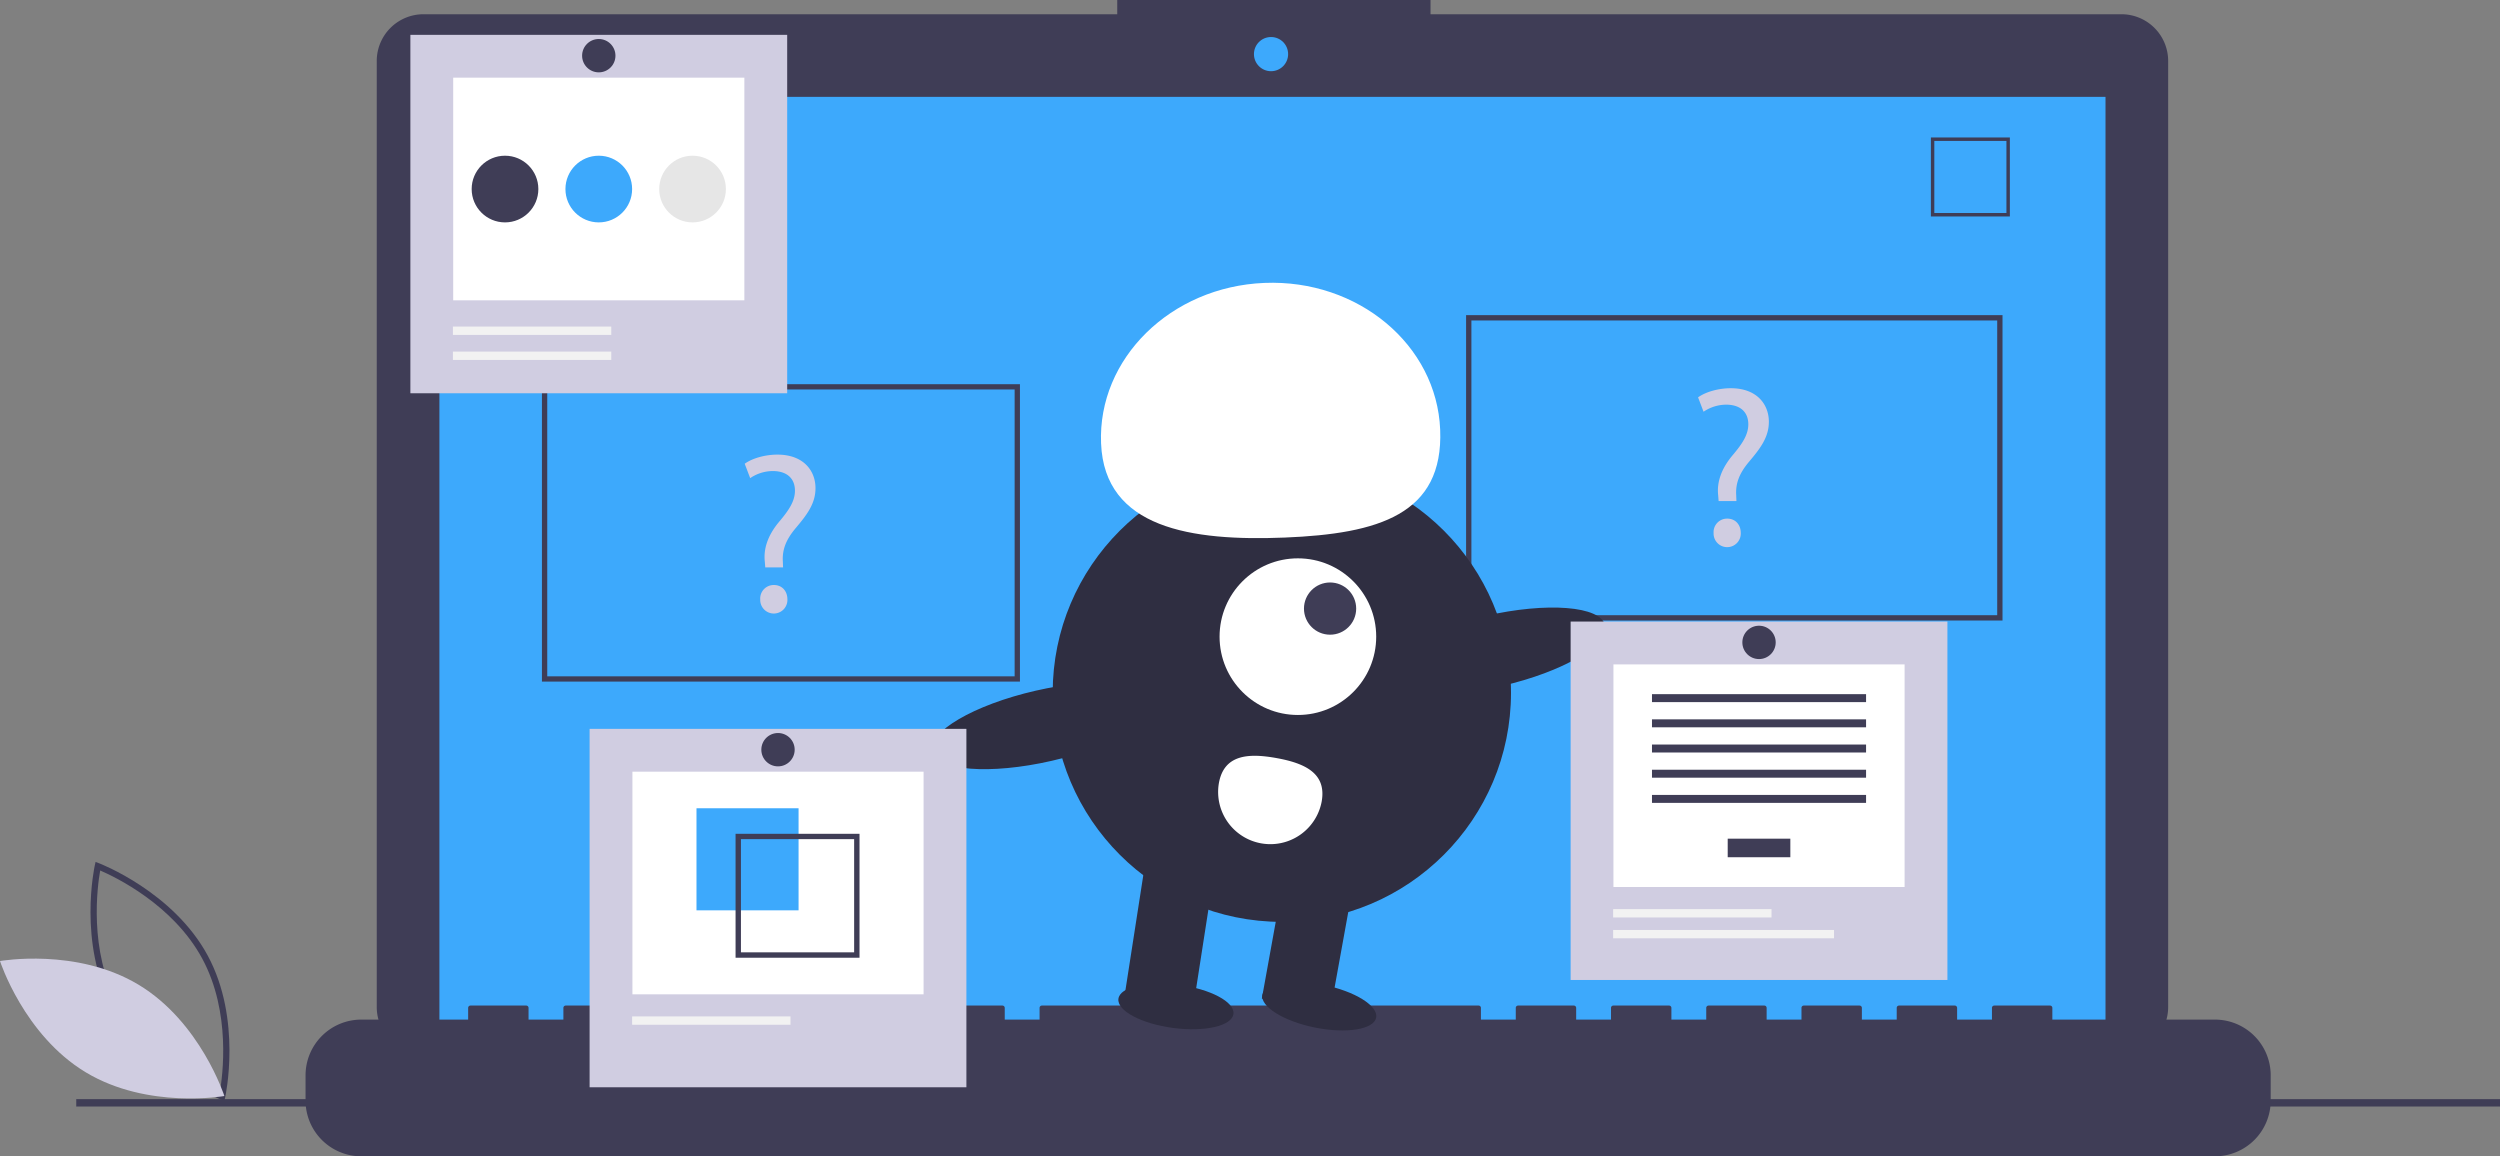 <svg xmlns="http://www.w3.org/2000/svg" data-name="Layer 1" width="941.404" height="435.42"><rect width="100%" height="100%" fill="#808080" stroke="none"/><path d="m84.494 414.524-1.268-.475c-.278-.105-27.992-10.724-40.975-34.8-12.983-24.077-6.625-53.066-6.56-53.356l.3-1.32 1.266.475c.279.105 27.992 10.723 40.975 34.8 12.983 24.077 6.626 53.066 6.56 53.355ZM44.33 378.128c10.976 20.357 32.877 30.792 38.426 33.174 1.055-5.947 4.364-29.997-6.603-50.334-10.965-20.335-32.874-30.786-38.425-33.174-1.056 5.951-4.364 29.999 6.602 50.334Z" fill="#3f3d56"/><path d="M52.173 370.804C75.504 384.84 84.49 412.72 84.49 412.72s-28.842 5.123-52.173-8.914S0 361.89 0 361.89s28.842-5.123 52.173 8.914Z" fill="#d0cde1"/><path d="M798.85 5.362H538.68V0H420.71v5.362H159.468a17.599 17.599 0 0 0-17.599 17.599v356.252a17.599 17.599 0 0 0 17.599 17.599H798.85a17.599 17.599 0 0 0 17.598-17.599V22.961a17.599 17.599 0 0 0-17.598-17.599Z" fill="#3f3d56"/><path fill="#3da9fc" d="M165.464 36.464h627.391v353.913H165.464z"/><circle cx="478.623" cy="20.377" r="6.435" fill="#3da9fc"/><path d="M756.838 81.507h-29.74v-29.74h29.74Zm-28.447-1.293h27.154V53.06H728.39ZM834.065 383.942h-61.23v-4.412a.875.875 0 0 0-.874-.874h-20.993a.875.875 0 0 0-.875.874v4.412h-13.12v-4.412a.875.875 0 0 0-.875-.874h-20.993a.875.875 0 0 0-.875.874v4.412h-13.12v-4.412a.875.875 0 0 0-.875-.874h-20.993a.875.875 0 0 0-.875.874v4.412h-13.12v-4.412a.875.875 0 0 0-.875-.874H643.38a.875.875 0 0 0-.874.874v4.412h-13.121v-4.412a.875.875 0 0 0-.875-.874h-20.993a.875.875 0 0 0-.874.874v4.412h-13.12v-4.412a.875.875 0 0 0-.876-.874h-20.993a.875.875 0 0 0-.874.874v4.412h-13.12v-4.412a.875.875 0 0 0-.876-.874H392.34a.875.875 0 0 0-.875.874v4.412h-13.12v-4.412a.875.875 0 0 0-.875-.874h-20.993a.875.875 0 0 0-.875.874v4.412h-13.12v-4.412a.875.875 0 0 0-.875-.874h-20.993a.875.875 0 0 0-.874.874v4.412h-13.121v-4.412a.875.875 0 0 0-.875-.874H284.75a.875.875 0 0 0-.874.874v4.412h-13.12v-4.412a.875.875 0 0 0-.876-.874h-20.992a.875.875 0 0 0-.875.874v4.412h-13.12v-4.412a.875.875 0 0 0-.875-.874h-20.993a.875.875 0 0 0-.875.874v4.412h-13.12v-4.412a.875.875 0 0 0-.875-.874h-20.993a.875.875 0 0 0-.875.874v4.412h-40.236a20.993 20.993 0 0 0-20.993 20.993v9.492a20.993 20.993 0 0 0 20.993 20.993h698.014a20.993 20.993 0 0 0 20.993-20.993v-9.492a20.993 20.993 0 0 0-20.993-20.993Z" fill="#3f3d56"/><path fill="#3f3d56" d="M28.711 413.883h912.693v2.785H28.711zM754.072 233.67h-202v-115h202Zm-200-2h198v-111h-198ZM384.072 256.67h-180v-112h180Zm-178-2h176v-108h-176Z"/><path d="m288.166 213.67-.173-2.236c-.515-4.643 1.033-9.717 5.332-14.877 3.87-4.558 6.02-7.912 6.02-11.782 0-4.386-2.751-7.31-8.17-7.395a15.28 15.28 0 0 0-8.685 2.666l-2.064-5.418c2.838-2.065 7.74-3.44 12.297-3.44 9.89 0 14.362 6.106 14.362 12.64 0 5.85-3.268 10.063-7.396 14.965-3.783 4.471-5.16 8.256-4.902 12.641l.086 2.237Zm-1.892 12.04a5.084 5.084 0 0 1 5.16-5.417c3.01 0 5.074 2.235 5.074 5.418a5.121 5.121 0 1 1-10.234 0ZM647.166 188.67l-.173-2.236c-.515-4.643 1.033-9.717 5.332-14.877 3.87-4.558 6.02-7.912 6.02-11.782 0-4.386-2.751-7.31-8.17-7.395a15.28 15.28 0 0 0-8.685 2.666l-2.064-5.418c2.838-2.065 7.74-3.44 12.297-3.44 9.89 0 14.362 6.106 14.362 12.64 0 5.85-3.268 10.063-7.396 14.965-3.783 4.471-5.16 8.256-4.902 12.641l.086 2.237Zm-1.892 12.04a5.084 5.084 0 0 1 5.16-5.417c3.01 0 5.074 2.235 5.074 5.418a5.121 5.121 0 1 1-10.234 0Z" fill="#d0cde1"/><circle cx="482.693" cy="260.849" r="86.292" fill="#2f2e41"/><path fill="#2f2e41" d="m449.365 379.018-25.797-4.67 8.367-53.864 25.796 4.67-8.366 53.864zM483.527 329.824l25.796 4.67-8.367 46.217-25.796-4.67z"/><ellipse cx="626.082" cy="611.196" rx="8.192" ry="21.846" transform="rotate(-78.587 419.5 574.055)" fill="#2f2e41"/><ellipse cx="572.111" cy="611.257" rx="8.192" ry="21.846" transform="rotate(-82.454 374.916 568.89)" fill="#2f2e41"/><circle cx="488.734" cy="239.741" r="29.492" fill="#fff"/><circle cx="500.856" cy="229.17" r="9.831" fill="#3f3d56"/><path d="M414.62 166.972c-1.297-31.947 26.236-59.006 61.498-60.438s64.9 23.304 66.197 55.251-23.214 39.205-58.475 40.638-67.922-3.504-69.22-35.451Z" fill="#fff"/><ellipse cx="691.67" cy="477.418" rx="43.146" ry="13.545" transform="rotate(-12.91 -399.53 932.675)" fill="#2f2e41"/><ellipse cx="522.282" cy="505.587" rx="43.146" ry="13.545" transform="rotate(-12.91 -568.918 960.844)" fill="#2f2e41"/><path d="M458.993 294.855a19.662 19.662 0 0 0 38.694 7.005c1.934-10.685-6.327-14.466-17.012-16.4s-19.748-1.29-21.682 9.395Z" fill="#fff"/><path fill="#d0cde1" d="M154.535 13.122h141.887v134.967H154.535z"/><path fill="#fff" d="M170.658 29.246h109.64v83.842h-109.64z"/><path fill="#f2f2f2" d="M170.55 122.979h59.637v3.139H170.55zM170.55 132.396h59.637v3.139H170.55z"/><circle cx="190.167" cy="71.19" r="12.555" fill="#3f3d56"/><circle cx="225.478" cy="71.19" r="12.555" fill="#3da9fc"/><circle cx="260.789" cy="71.19" r="12.555" fill="#e6e6e6"/><circle cx="225.478" cy="20.969" r="6.278" fill="#3f3d56"/><path fill="#d0cde1" d="M222.022 274.459h141.887v134.967H222.022z"/><path fill="#fff" d="M238.146 290.582h109.64v83.842h-109.64z"/><path fill="#3da9fc" d="M262.272 304.361h38.437v38.437h-38.437z"/><path d="M276.986 313.973v46.673h46.674v-46.673Zm44.65 44.649H279.01v-42.625h42.625Z" fill="#3f3d56"/><path fill="#f2f2f2" d="M238.037 382.747h59.637v3.139h-59.637z"/><circle cx="292.966" cy="282.306" r="6.278" fill="#3f3d56"/><path fill="#d0cde1" d="M591.437 234.053h141.887V369.02H591.437z"/><path fill="#fff" d="M607.56 250.176H717.2v83.842H607.56z"/><path fill="#3f3d56" d="M650.587 315.812h23.587v6.99h-23.587zM622.072 261.393h80.617v2.996h-80.617zM622.072 270.879h80.617v2.996h-80.617zM622.072 280.365h80.617v2.996h-80.617zM622.072 289.851h80.617v2.996h-80.617zM622.072 299.337h80.617v2.996h-80.617z"/><path fill="#f2f2f2" d="M607.451 342.341h59.637v3.139h-59.637zM607.451 350.187h83.178v3.139h-83.178z"/><circle cx="662.38" cy="241.9" r="6.278" fill="#3f3d56"/></svg>